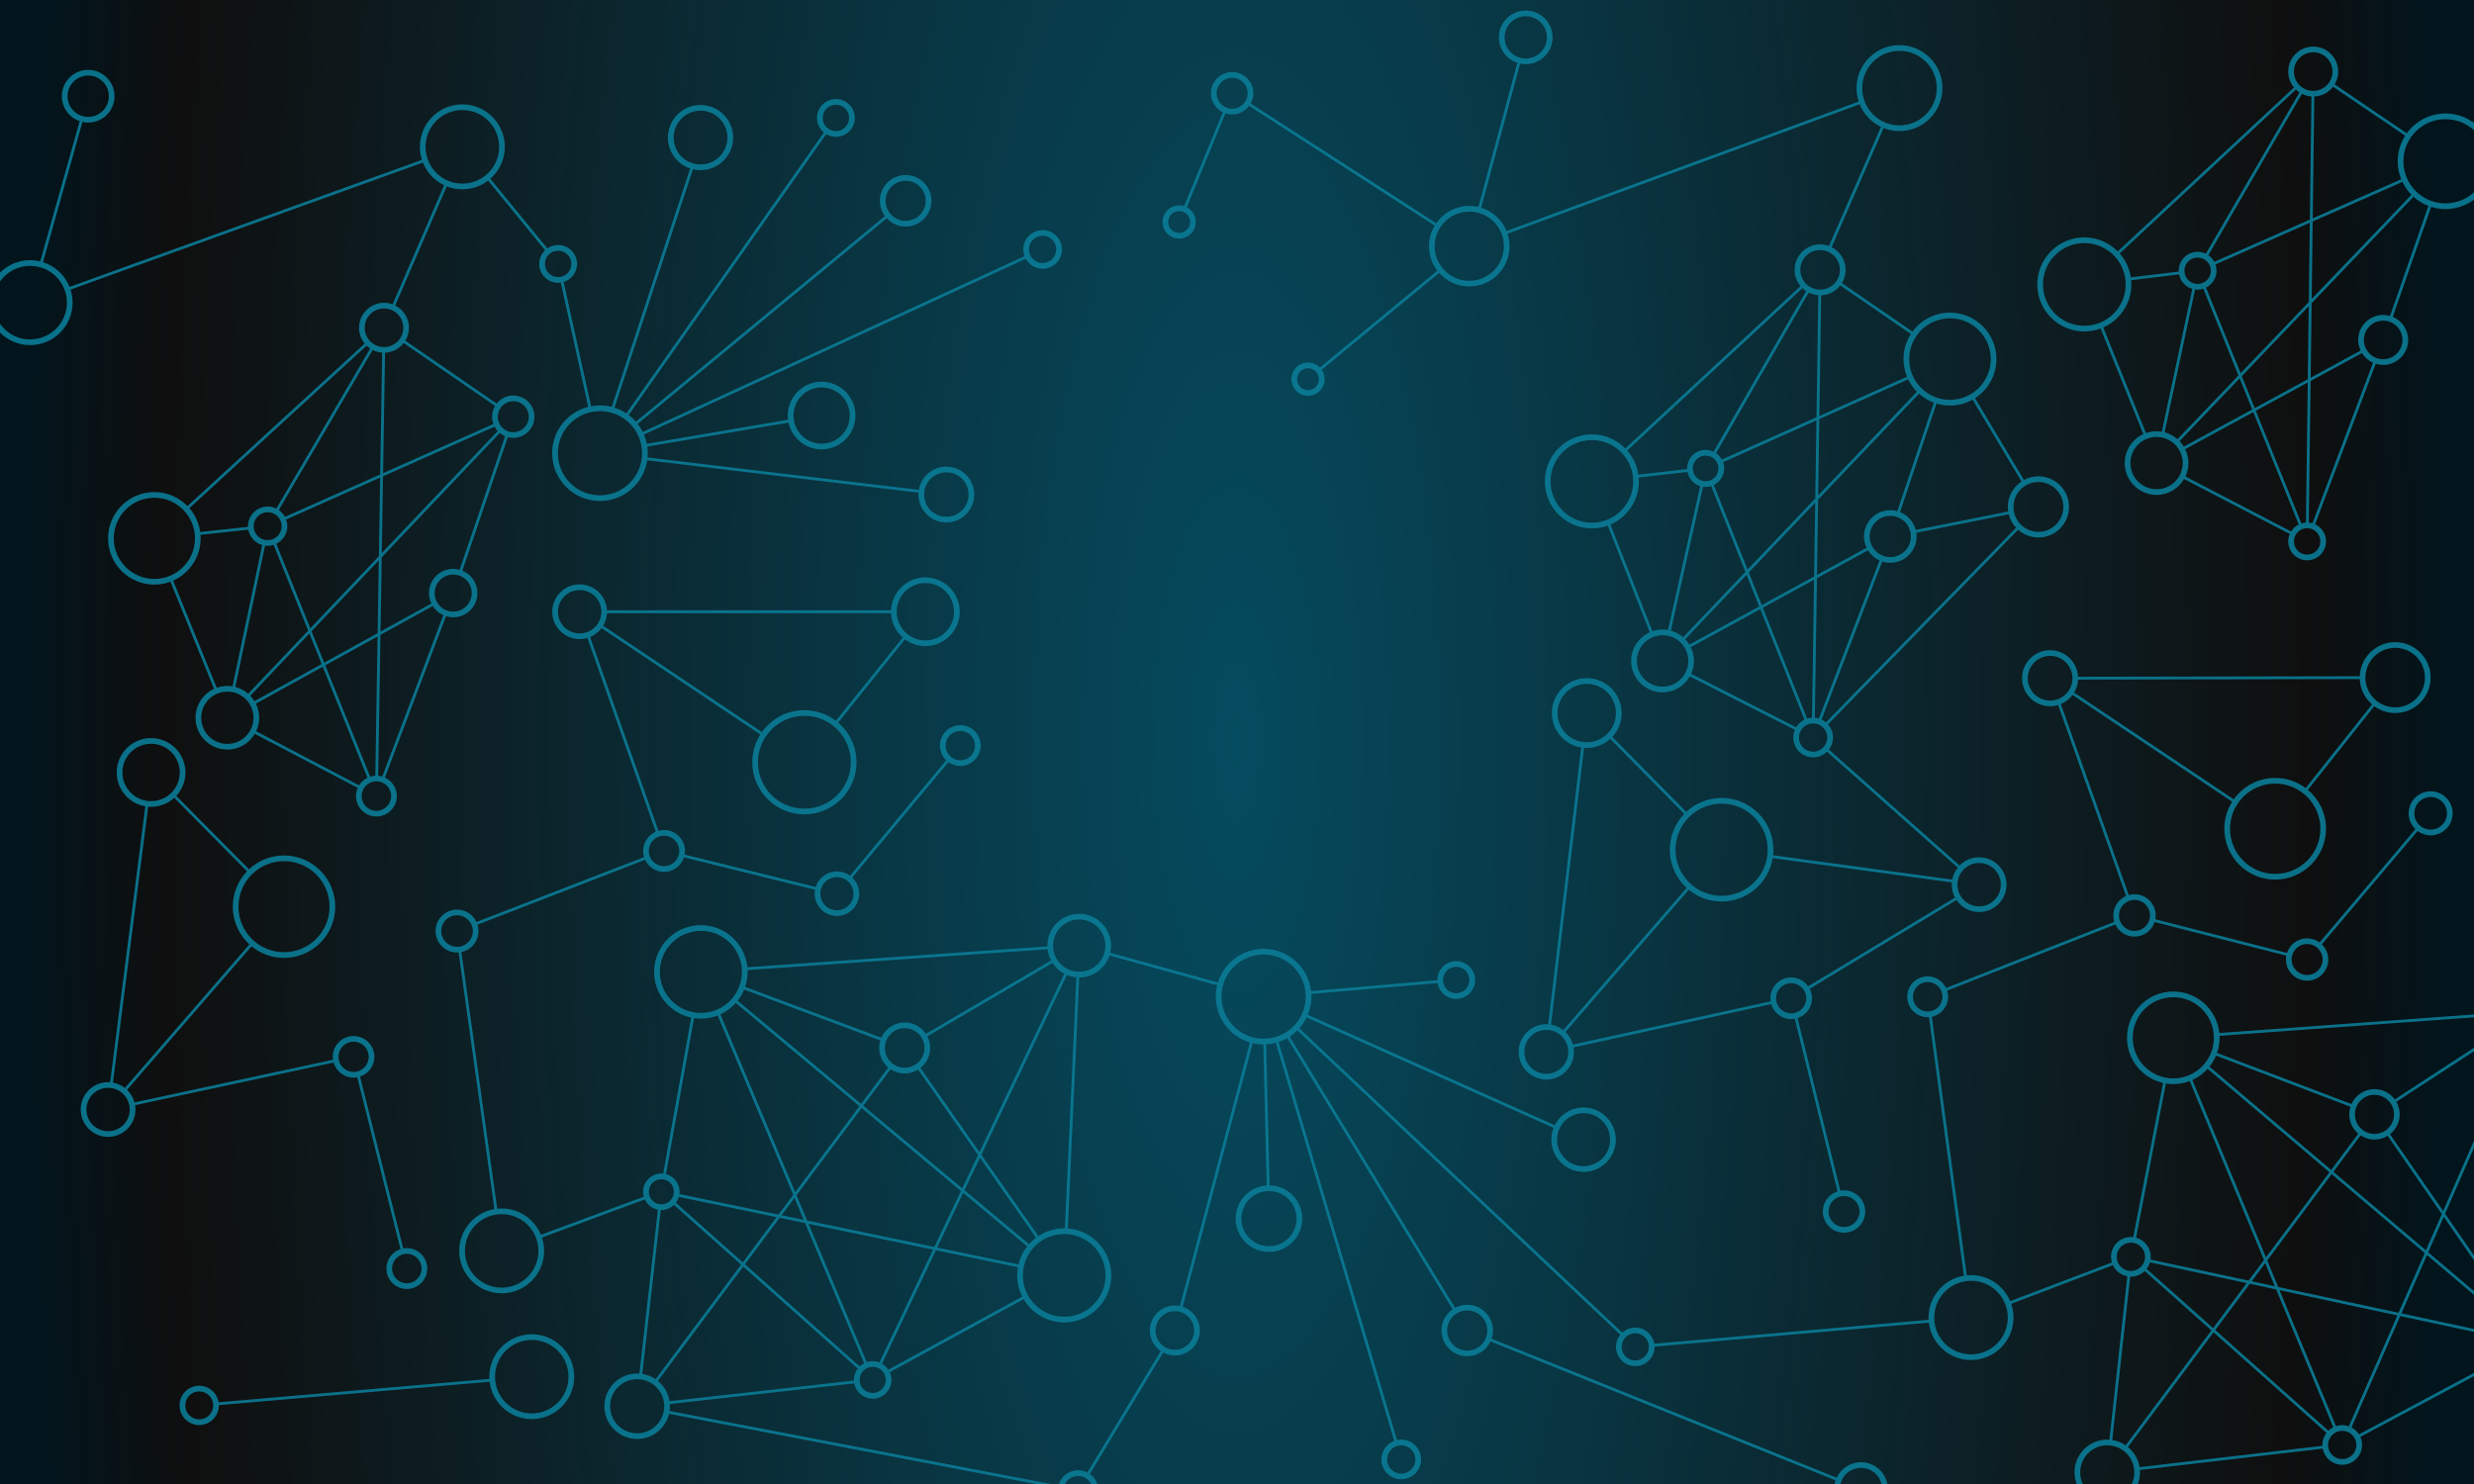 <?xml version="1.0" encoding="UTF-8" standalone="no"?>
<!-- Created with Inkscape (http://www.inkscape.org/) -->

<svg
   xmlns:dc="http://purl.org/dc/elements/1.1/"
   xmlns:cc="http://creativecommons.org/ns#"
   xmlns:rdf="http://www.w3.org/1999/02/22-rdf-syntax-ns#"
   xmlns:svg="http://www.w3.org/2000/svg"
   xmlns="http://www.w3.org/2000/svg"
   xmlns:xlink="http://www.w3.org/1999/xlink"
   xmlns:sodipodi="http://sodipodi.sourceforge.net/DTD/sodipodi-0.dtd"
   xmlns:inkscape="http://www.inkscape.org/namespaces/inkscape"
   width="435.459mm"
   height="261.275mm"
   viewBox="0 0 435.459 261.275"
   version="1.1"
   id="svg8"
   inkscape:version="0.92.4 (5da689c313, 2019-01-14)"
   sodipodi:docname="bg-default.svg"
   inkscape:export-filename="C:\Users\patri\Desktop\background.png"
   inkscape:export-xdpi="111.99223"
   inkscape:export-ydpi="111.99223">
  <defs
     id="defs2">
    <linearGradient
       inkscape:collect="always"
       id="linearGradient2510">
      <stop
         style="stop-color:#054b5f;stop-opacity:1"
         offset="0"
         id="stop2506" />
      <stop
         id="stop2767"
         offset="0.886"
         style="stop-color:#0f0f0f;stop-opacity:1" />
      <stop
         style="stop-color:#02151c;stop-opacity:1"
         offset="1"
         id="stop2508" />
    </linearGradient>
    <radialGradient
       inkscape:collect="always"
       xlink:href="#linearGradient2510"
       id="radialGradient2526"
       cx="104.321"
       cy="149.363"
       fx="104.321"
       fy="149.363"
       r="218.03"
       gradientTransform="matrix(0.977,0,-2.24933e-8,3.022,2.293,-302.048)"
       gradientUnits="userSpaceOnUse" />
  </defs>
  <sodipodi:namedview
     id="base"
     pagecolor="#ffffff"
     bordercolor="#666666"
     borderopacity="1.0"
     inkscape:pageopacity="0.0"
     inkscape:pageshadow="2"
     inkscape:zoom="0.35"
     inkscape:cx="756.34716"
     inkscape:cy="1051.7256"
     inkscape:document-units="mm"
     inkscape:current-layer="layer1"
     showgrid="false"
     fit-margin-top="0"
     fit-margin-left="0"
     fit-margin-right="0"
     fit-margin-bottom="0"
     inkscape:window-width="1680"
     inkscape:window-height="987"
     inkscape:window-x="-8"
     inkscape:window-y="-8"
     inkscape:window-maximized="1"
     inkscape:snap-bbox="false"
     inkscape:snap-bbox-edge-midpoints="false"
     inkscape:snap-bbox-midpoints="false"
     inkscape:bbox-nodes="false"
     inkscape:bbox-paths="false"
     inkscape:snap-object-midpoints="true" />
  <g
     inkscape:label="Ebene 1"
     inkscape:groupmode="layer"
     id="layer1"
     transform="translate(113.408,-18.725)">
    <rect
       style="opacity:1;vector-effect:none;fill:url(#radialGradient2526);fill-opacity:1;stroke:none;stroke-width:0.6;stroke-linecap:round;stroke-linejoin:miter;stroke-miterlimit:4;stroke-dasharray:none;stroke-dashoffset:0;stroke-opacity:1"
       id="rect1055"
       width="435.645"
       height="261.458"
       x="-113.44"
       y="18.702"
       ry="0" />
    <path
       style="color:#000000;font-style:normal;font-variant:normal;font-weight:normal;font-stretch:normal;font-size:medium;line-height:normal;font-family:sans-serif;font-variant-ligatures:normal;font-variant-position:normal;font-variant-caps:normal;font-variant-numeric:normal;font-variant-alternates:normal;font-feature-settings:normal;text-indent:0;text-align:start;text-decoration:none;text-decoration-line:none;text-decoration-style:solid;text-decoration-color:#000000;letter-spacing:normal;word-spacing:normal;text-transform:none;writing-mode:lr-tb;direction:ltr;text-orientation:mixed;dominant-baseline:auto;baseline-shift:baseline;text-anchor:start;white-space:normal;shape-padding:0;clip-rule:nonzero;display:inline;overflow:visible;visibility:visible;opacity:0.9;isolation:auto;mix-blend-mode:normal;color-interpolation:sRGB;color-interpolation-filters:linearRGB;solid-color:#000000;solid-opacity:1;vector-effect:none;fill:#0a7b96;fill-opacity:1;fill-rule:nonzero;stroke:none;stroke-width:1.89;stroke-linecap:round;stroke-linejoin:miter;stroke-miterlimit:4;stroke-dasharray:none;stroke-dashoffset:0;stroke-opacity:1;color-rendering:auto;image-rendering:auto;shape-rendering:auto;text-rendering:auto;enable-background:accumulate"
       d="m 1013.393,6.99 c -9.825,0 -17.828,8.001 -17.828,17.826 0,7.885 5.161,14.591 12.275,16.936 l -25.879,95.758 c -1.951,-0.454 -3.981,-0.703 -6.068,-0.703 -9.078,0 -17.111,4.548 -21.951,11.48 L 830.697,68.777 c 1.125,-2.022 1.771,-4.344 1.771,-6.814 0,-7.754 -6.322,-14.084 -14.076,-14.084 -7.754,0 -14.078,6.33 -14.078,14.084 0,5.525 3.218,10.309 7.869,12.611 l -25.66,62.389 c -1.045,-0.33 -2.155,-0.51 -3.307,-0.51 -6.077,0 -11.051,4.966 -11.051,11.043 0,6.077 4.974,11.043 11.051,11.043 6.077,0 11.045,-4.966 11.045,-11.043 0,-4.258 -2.444,-7.962 -5.994,-9.803 l 25.662,-62.395 c 1.405,0.472 2.902,0.74 4.463,0.74 4.61,0 8.701,-2.245 11.271,-5.688 l 123.25,79.518 c -2.399,4.01 -3.781,8.694 -3.781,13.697 0,6.122 2.071,11.765 5.543,16.279 l -78.004,64.348 c -2.007,-2.047 -4.797,-3.324 -7.875,-3.324 -6.077,0 -11.045,4.968 -11.045,11.045 0,6.077 4.968,11.051 11.045,11.051 6.077,0 11.043,-4.974 11.043,-11.051 0,-2.323 -0.731,-4.48 -1.967,-6.264 l 78.008,-64.344 c 4.906,5.528 12.057,9.02 20.012,9.02 14.756,0 26.76,-12.004 26.76,-26.76 0,-2.91 -0.473,-5.709 -1.336,-8.334 l 233.885,-85.967 c 2.687,6.596 7.768,11.971 14.164,15.031 l -34.547,79.131 c -1.837,-0.685 -3.815,-1.078 -5.887,-1.078 -9.332,0 -16.941,7.602 -16.941,16.934 0,4.098 1.468,7.862 3.904,10.795 l -116.338,107.842 c -5.666,-5.753 -13.538,-9.326 -22.234,-9.326 -17.222,0 -31.227,14.005 -31.227,31.227 0,17.222 14.005,31.225 31.227,31.225 3.704,0 7.258,-0.651 10.557,-1.84 l 27.9,70.869 c -7.274,3.263 -12.363,10.558 -12.363,19.029 0,11.501 9.368,20.869 20.869,20.869 7.761,0 14.537,-4.272 18.133,-10.58 l 69.719,35.477 c -2e-4,5.4e-4 2e-4,10e-4 0,0.002 -0.669,1.576 -1.041,3.308 -1.041,5.123 0,7.261 5.931,13.191 13.191,13.191 3.575,0 6.822,-1.443 9.201,-3.77 l 86.867,77.021 c -1.816,2.272 -3.097,4.985 -3.658,7.951 l -119.008,-16.156 c 0.13,-1.214 0.201,-2.447 0.201,-3.695 0,-18.973 -15.427,-34.393 -34.4,-34.393 -9.063,0 -17.311,3.524 -23.459,9.268 l -49.176,-49.848 c 3.877,-4.147 6.258,-9.709 6.258,-15.818 0,-12.783 -10.404,-23.186 -23.188,-23.186 -12.784,0 -23.186,10.402 -23.186,23.186 0,11.531 8.465,21.123 19.506,22.893 l -21.938,183.9 c -0.411,-0.028 -0.821,-0.062 -1.238,-0.062 -10.122,0 -18.365,8.243 -18.365,18.365 0,10.122 8.243,18.375 18.365,18.375 10.122,0 18.367,-8.253 18.367,-18.375 0,-1.019 -0.105,-2.012 -0.266,-2.986 l 131.273,-28.744 c 1.684,5.736 6.996,9.947 13.264,9.947 0.818,0 1.615,-0.085 2.394,-0.223 l 28.414,114.678 c -5.663,1.824 -9.785,7.144 -9.785,13.398 0,7.751 6.327,14.078 14.078,14.078 7.751,0 14.076,-6.327 14.076,-14.078 0,-7.751 -6.325,-14.076 -14.076,-14.076 -0.84,0 -1.659,0.088 -2.459,0.23 l -28.412,-114.678 c 5.551,-1.794 9.588,-7.012 9.588,-13.148 0,-2.274 -0.565,-4.418 -1.545,-6.314 l 97.527,-58.961 c 3.275,4.813 8.796,7.984 15.041,7.984 10.022,0 18.189,-8.16 18.189,-18.182 0,-10.022 -8.167,-18.189 -18.189,-18.189 -5.063,0 -9.647,2.088 -12.947,5.443 L 1214.736,498 c 1.708,-2.225 2.736,-4.997 2.736,-8.006 0,-3.348 -1.27,-6.401 -3.34,-8.73 l 126.303,-129.316 c 3.594,3.201 8.312,5.166 13.49,5.166 11.206,0 20.33,-9.124 20.33,-20.33 0,-11.206 -9.125,-20.33 -20.33,-20.33 -3.473,0 -6.744,0.88 -9.607,2.424 l -32.5,-54.332 c 8.549,-5.492 14.226,-15.079 14.226,-25.979 0,-17.024 -13.839,-30.863 -30.863,-30.863 -10.202,0 -19.259,4.974 -24.883,12.621 l -46.922,-32.254 c 1.568,-2.566 2.488,-5.568 2.488,-8.787 0,-6.589 -3.799,-12.301 -9.312,-15.098 l 34.547,-79.137 c 3.265,1.303 6.82,2.027 10.545,2.027 15.742,0 28.539,-12.805 28.539,-28.547 0,-15.742 -12.797,-28.537 -28.539,-28.537 -15.742,0 -28.545,12.795 -28.545,28.537 0,3.129 0.513,6.139 1.447,8.959 l -233.883,85.967 c -3.015,-7.359 -9.214,-13.088 -16.877,-15.459 l 25.877,-95.744 c 1.204,0.258 2.449,0.4 3.728,0.4 9.825,0 17.826,-8.011 17.826,-17.836 0,-9.825 -8.001,-17.826 -17.826,-17.826 z M 555.216,65.782 c -6.914,0 -12.564,5.643 -12.564,12.557 0,3.886 1.785,7.373 4.576,9.682 L 416.023,274.633 c -2.415,-1.603 -5.061,-2.884 -7.877,-3.783 l 52.106,-158.397 c 1.62,0.388 3.308,0.602 5.045,0.602 11.935,0 21.65,-9.715 21.65,-21.65 0,-11.935 -9.715,-21.652 -21.65,-21.652 -11.935,0 -21.652,9.717 -21.652,21.652 0,9.537 6.208,17.652 14.791,20.529 l -52.104,158.393 c -2.505,-0.637 -5.127,-0.977 -7.828,-0.977 -2.024,0 -4.002,0.199 -5.922,0.562 l -18.23,-82.562 c 5.157,-1.564 8.938,-6.362 8.938,-12.016 0,-6.914 -5.65,-12.557 -12.564,-12.557 -2.67,0 -5.146,0.848 -7.186,2.279 l -37.877,-46.289 c 5.905,-5.176 9.645,-12.765 9.645,-21.217 0,-15.561 -12.659,-28.213 -28.221,-28.213 -15.561,0 -28.213,12.652 -28.213,28.213 0,3.026 0.484,5.941 1.369,8.676 L 46.201,190.611 c -3.119,-7.786 -9.607,-13.868 -17.656,-16.432 L 54.754,80.994 c 1.231,0.276 2.507,0.434 3.82,0.434 9.644,0 17.502,-7.858 17.502,-17.502 0,-9.644 -7.858,-17.502 -17.502,-17.502 -9.644,4e-6 -17.502,7.858 -17.502,17.502 0,7.669 4.975,14.192 11.859,16.549 L 26.725,173.67 c -2.158,-0.53 -4.41,-0.816 -6.729,-0.816 -15.561,0 -28.213,12.652 -28.213,28.213 0,15.561 12.652,28.221 28.213,28.221 15.561,0 28.221,-12.659 28.221,-28.221 0,-3.025 -0.484,-5.938 -1.369,-8.672 L 280.889,108.004 c 2.648,6.618 7.725,12.007 14.131,15.051 l -34.25,79.141 c -1.782,-0.656 -3.697,-1.033 -5.703,-1.033 -9.146,0 -16.604,7.45 -16.604,16.596 0,3.978 1.412,7.636 3.76,10.5 L 124.523,336.211 c -5.585,-5.723 -13.376,-9.283 -21.99,-9.283 -16.956,0 -30.746,13.782 -30.746,30.738 0,16.956 13.79,30.746 30.746,30.746 3.761,0 7.364,-0.683 10.697,-1.924 l 28.953,71.174 c -7.259,3.352 -12.314,10.695 -12.314,19.199 0,11.656 9.492,21.15 21.148,21.15 7.77,0 14.56,-4.231 18.236,-10.496 l 68.348,35.916 c -0.741,1.672 -1.16,3.516 -1.16,5.457 0,7.472 6.102,13.568 13.574,13.568 7.472,0 13.568,-6.096 13.568,-13.568 0,-5.45 -3.251,-10.155 -7.906,-12.309 l 40.549,-107.186 c 1.517,0.476 3.128,0.734 4.799,0.734 8.867,0 16.092,-7.233 16.092,-16.1 0,-6.72 -4.153,-12.489 -10.021,-14.893 l 30.205,-88.703 c 1.159,0.31 2.369,0.492 3.623,0.492 7.751,0 14.078,-6.317 14.078,-14.068 0,-7.751 -6.327,-14.078 -14.078,-14.078 -4.457,0 -8.433,2.098 -11.014,5.35 l -60.684,-41.766 c 1.533,-2.514 2.434,-5.454 2.434,-8.605 0,-6.47 -3.737,-12.077 -9.156,-14.812 l 34.25,-79.141 c 3.202,1.265 6.685,1.967 10.332,1.967 6.432,0 12.366,-2.168 17.117,-5.805 l 37.875,46.291 c -2.402,2.29 -3.91,5.51 -3.91,9.076 0,6.914 5.643,12.557 12.557,12.557 0.604,0 1.195,-0.057 1.777,-0.141 l 18.234,82.562 c -13.768,3.472 -23.982,15.953 -23.982,30.787 0,17.514 14.236,31.748 31.75,31.748 15.917,0 29.129,-11.758 31.406,-27.049 l 180.178,21.512 c -0.028,0.417 -0.064,0.832 -0.064,1.256 0,10.219 8.331,18.543 18.551,18.543 10.219,0 18.543,-8.324 18.543,-18.543 0,-10.219 -8.324,-18.543 -18.543,-18.543 -9.15,0 -16.766,6.68 -18.264,15.412 L 430.127,303.924 c 0.083,-0.931 0.133,-1.872 0.133,-2.824 0,-1.49 -0.111,-2.954 -0.311,-4.391 l 93.789,-15.947 c 2.165,10.145 11.195,17.783 21.975,17.783 12.389,0 22.479,-10.089 22.479,-22.479 0,-12.389 -10.089,-22.471 -22.479,-22.471 -12.389,0 -22.471,10.082 -22.471,22.471 0,0.96 0.068,1.905 0.186,2.834 l -93.789,15.947 c -0.429,-2.142 -1.072,-4.206 -1.91,-6.17 L 681.287,171.916 c 2.194,3.944 6.401,6.629 11.215,6.629 7.063,0 12.83,-5.774 12.83,-12.838 0,-7.063 -5.767,-12.828 -12.83,-12.828 -7.063,0 -12.83,5.765 -12.83,12.828 0,1.579 0.302,3.088 0.828,4.488 L 426.934,286.969 c -0.946,-1.895 -2.077,-3.681 -3.367,-5.338 l 165.438,-136.633 c 3.13,3.383 7.59,5.518 12.545,5.518 9.425,0 17.104,-7.679 17.104,-17.104 0,-9.425 -7.679,-17.104 -17.104,-17.104 -9.425,0 -17.111,7.679 -17.111,17.104 0,3.791 1.259,7.287 3.359,10.127 L 422.357,280.17 c -1.441,-1.64 -3.044,-3.134 -4.791,-4.449 L 548.777,89.101 c 1.887,1.136 4.086,1.803 6.439,1.803 6.914,0 12.557,-5.65 12.557,-12.564 0,-6.914 -5.643,-12.557 -12.557,-12.557 z M 1013.393,10.77 c 7.782,0 14.047,6.265 14.047,14.047 0,7.782 -6.265,14.057 -14.047,14.057 -7.782,0 -14.049,-6.274 -14.049,-14.057 0,-7.782 6.267,-14.047 14.049,-14.047 z M 555.216,69.562 c 4.871,0 8.777,3.906 8.777,8.777 0,4.871 -3.906,8.785 -8.777,8.785 -4.871,0 -8.785,-3.914 -8.785,-8.785 0,-4.871 3.914,-8.777 8.785,-8.777 z M 1536.443,30.951 c -9.146,0 -16.602,7.456 -16.602,16.602 0,4.019 1.442,7.71 3.832,10.586 L 1406.631,167.018 c -5.668,-5.736 -13.531,-9.297 -22.217,-9.297 -17.235,0 -31.248,14.013 -31.248,31.248 0,17.235 14.013,31.246 31.248,31.246 3.807,0 7.454,-0.687 10.83,-1.938 l 28.361,70.164 c -7.28,3.344 -12.352,10.7 -12.352,19.221 0,11.656 9.486,21.148 21.143,21.148 7.801,0 14.618,-4.263 18.283,-10.57 l 70.182,36.508 c -0.654,1.519 -1.02,3.189 -1.02,4.941 0,6.914 5.643,12.557 12.557,12.557 6.914,0 12.565,-5.643 12.565,-12.557 0,-5.02 -2.985,-9.363 -7.264,-11.371 l 40.246,-106.639 c 1.57,0.494 3.237,0.764 4.967,0.764 9.146,0 16.596,-7.458 16.596,-16.604 0,-6.897 -4.24,-12.828 -10.246,-15.33 l 25.5,-73.08 c 3.019,0.955 6.231,1.475 9.562,1.475 17.514,0 31.75,-14.244 31.75,-31.758 0,-17.514 -14.236,-31.748 -31.75,-31.748 -10.576,0 -19.951,5.195 -25.723,13.164 l -47.932,-32.504 c 1.498,-2.492 2.375,-5.396 2.375,-8.506 0,-9.146 -7.456,-16.602 -16.602,-16.602 z m -274.799,2.82 c 13.7,0 24.76,11.058 24.76,24.758 0,13.7 -11.06,24.768 -24.76,24.768 -13.7,0 -24.766,-11.068 -24.766,-24.768 0,-13.7 11.066,-24.758 24.766,-24.758 z m 274.799,0.959 c 7.103,0 12.822,5.719 12.822,12.822 0,7.103 -5.719,12.814 -12.822,12.814 -7.103,0 -12.822,-5.711 -12.822,-12.814 0,-7.103 5.719,-12.822 12.822,-12.822 z M 58.574,50.203 c 7.601,0 13.723,6.121 13.723,13.723 0,7.601 -6.121,13.723 -13.723,13.723 -7.601,0 -13.723,-6.121 -13.723,-13.723 0,-7.601 6.121,-13.723 13.723,-13.723 z m 759.818,1.455 c 5.711,0 10.297,4.594 10.297,10.305 0,5.711 -4.586,10.297 -10.297,10.297 -5.711,0 -10.299,-4.586 -10.299,-10.297 0,-5.711 4.588,-10.305 10.299,-10.305 z M 465.297,73.53 c 9.892,0 17.871,7.981 17.871,17.873 0,9.892 -7.979,17.871 -17.871,17.871 -9.892,0 -17.873,-7.979 -17.873,-17.871 0,-9.892 7.981,-17.873 17.873,-17.873 z m 1084.308,-15.907 47.934,32.506 c -3.137,4.922 -4.963,10.758 -4.963,17.018 0,4.229 0.836,8.264 2.342,11.957 l -58.793,25.973 1.049,-80.965 c 5.059,-0.222 9.533,-2.713 12.432,-6.488 z m -24.637,1.889 c 0.724,0.695 1.507,1.329 2.348,1.885 l -62.188,107.189 c -1.653,-0.805 -3.501,-1.27 -5.457,-1.27 -6.914,0 -12.565,5.65 -12.565,12.564 0,0.19 0.019,0.375 0.027,0.562 l -31.826,3.844 c -0.909,-6.032 -3.551,-11.498 -7.396,-15.887 z m 3.988,2.83 c 1.926,0.979 4.063,1.59 6.326,1.748 l -1.06,81.826 -63.486,28.043 c -0.953,-1.772 -2.319,-3.289 -3.967,-4.426 z M 307.086,73.117 c 13.519,0 24.441,10.915 24.441,24.434 0,13.519 -10.923,24.441 -24.441,24.441 -13.519,0 -24.434,-10.923 -24.434,-24.441 0,-13.519 10.915,-24.434 24.434,-24.434 z m 1317.238,6.061 c 15.471,0 27.971,12.497 27.971,27.969 0,15.471 -12.499,27.979 -27.971,27.979 -15.471,0 -27.969,-12.507 -27.969,-27.979 0,-15.471 12.497,-27.969 27.969,-27.969 z M 601.549,120.088 c 7.382,0 13.324,5.942 13.324,13.324 0,7.382 -5.942,13.324 -13.324,13.324 -7.382,0 -13.332,-5.942 -13.332,-13.324 0,-7.382 5.95,-13.324 13.332,-13.324 z m 994.131,0.746 c 1.529,3.191 3.576,6.086 6.031,8.58 l -66.281,69.246 0.668,-51.506 z m 7.396,9.889 c 2.874,2.594 6.224,4.666 9.9,6.078 l -25.504,73.092 c -1.452,-0.417 -2.978,-0.654 -4.561,-0.654 -9.146,0 -16.602,7.456 -16.602,16.602 0,2.532 0.589,4.925 1.609,7.076 l -33.166,18.029 0.641,-49.516 z m -819.859,9.51 c 4.035,0 7.264,3.229 7.264,7.264 0,4.035 -3.229,7.264 -7.264,7.264 -4.035,0 -7.27,-3.229 -7.27,-7.264 0,-4.035 3.235,-7.264 7.27,-7.264 z m 192.676,0.355 c 12.713,0 22.98,10.265 22.98,22.979 0,12.713 -10.267,22.98 -22.98,22.98 -12.713,0 -22.98,-10.267 -22.98,-22.98 0,-12.713 10.267,-22.979 22.98,-22.979 z m 558.303,7.406 -0.682,52.67 -45.283,47.309 -23,-56.854 c 4.136,-2.058 6.998,-6.32 6.998,-11.238 0,-1.469 -0.269,-2.875 -0.736,-4.188 z m -841.693,8.664 c 5.021,0 9.051,4.028 9.051,9.049 0,5.021 -4.03,9.059 -9.051,9.059 -5.021,0 -9.051,-4.038 -9.051,-9.059 0,-5.021 4.03,-9.049 9.051,-9.049 z M 1384.414,161.5 c 15.192,0 27.467,12.276 27.467,27.469 0,15.192 -12.274,27.467 -27.467,27.467 -15.193,0 -27.469,-12.274 -27.469,-27.467 0,-15.192 12.276,-27.469 27.469,-27.469 z m -175.482,4.629 c 7.289,0 13.154,5.865 13.154,13.154 0,7.289 -5.865,13.154 -13.154,13.154 -7.289,0 -13.162,-5.865 -13.162,-13.154 0,-7.289 5.873,-13.154 13.162,-13.154 z m -838.207,0.428 c 4.871,0 8.785,3.906 8.785,8.777 0,4.871 -3.914,8.777 -8.785,8.777 -4.871,0 -8.777,-3.906 -8.777,-8.777 0,-4.871 3.906,-8.777 8.777,-8.777 z m 1088.947,4.539 c 4.871,0 8.777,3.914 8.777,8.785 0,4.871 -3.906,8.777 -8.777,8.777 -4.872,0 -8.785,-3.906 -8.785,-8.777 0,-4.871 3.914,-8.785 8.785,-8.785 z M 19.996,176.633 c 13.519,0 24.441,10.915 24.441,24.434 0,13.519 -10.923,24.441 -24.441,24.441 -13.519,0 -24.434,-10.923 -24.434,-24.441 0,-13.519 10.915,-24.434 24.434,-24.434 z m 1427.354,5.688 c 0.912,4.591 4.346,8.29 8.785,9.6 l -20.254,94.893 c -1.135,-0.189 -2.297,-0.293 -3.484,-0.293 -2.466,0 -4.834,0.429 -7.037,1.209 l -28.363,-70.166 c 10.981,-4.849 18.664,-15.835 18.664,-28.594 0,-0.945 -0.051,-1.877 -0.133,-2.801 z m -225.043,7.307 46.924,32.254 c -3.107,4.814 -4.92,10.539 -4.92,16.686 0,4.154 0.83,8.116 2.324,11.736 l -58.213,26.053 1.199,-80.174 c 5.154,-0.209 9.717,-2.726 12.685,-6.555 z m -25.121,1.828 c 0.765,0.737 1.597,1.404 2.488,1.988 l -61.492,106.684 c -1.608,-0.774 -3.402,-1.221 -5.299,-1.221 -6.768,0 -12.291,5.523 -12.291,12.291 0,0.152 0.018,0.3 0.023,0.451 l -32.392,3.697 c -0.877,-6.087 -3.518,-11.608 -7.383,-16.035 z m 266.301,0.385 23.312,57.627 -40.496,42.309 c -2.435,-2.133 -5.35,-3.733 -8.574,-4.574 l 20.256,-94.891 c 0.553,0.075 1.114,0.127 1.688,0.127 1.329,0 2.61,-0.212 3.814,-0.598 z m -262.168,2.545 c 1.954,0.989 4.119,1.609 6.412,1.771 l -1.211,81.051 -62.84,28.123 c -0.935,-1.707 -2.263,-3.168 -3.861,-4.266 z m 332.16,9.047 -0.629,48.549 -35.248,19.16 -8.596,-21.248 z m -1278.412,1.512 c 7.103,0 12.814,5.711 12.814,12.814 0,7.103 -5.711,12.822 -12.814,12.822 -7.103,0 -12.822,-5.719 -12.822,-12.822 0,-7.103 5.719,-12.814 12.822,-12.814 z m 1040.115,6.539 c 14.982,0 27.084,12.102 27.084,27.084 0,14.982 -12.102,27.084 -27.084,27.084 -14.982,0 -27.092,-12.102 -27.092,-27.084 0,-14.982 12.11,-27.084 27.092,-27.084 z m 287.731,1.535 c 7.103,0 12.815,5.719 12.815,12.822 0,7.103 -5.712,12.822 -12.815,12.822 -7.103,0 -12.822,-5.719 -12.822,-12.822 0,-7.103 5.719,-12.822 12.822,-12.822 z m -1314.758,14.904 60.689,41.764 c -1.255,2.105 -1.99,4.553 -1.99,7.172 0,1.703 0.321,3.329 0.879,4.842 l -73.295,32.678 1.303,-80.053 c 5.041,-0.204 9.505,-2.662 12.414,-6.402 z m -24.646,1.723 c 0.729,0.709 1.517,1.355 2.365,1.922 l -62.326,106.32 c -1.742,-0.862 -3.693,-1.361 -5.762,-1.361 -7.193,0 -13.066,5.866 -13.066,13.059 0,0.152 0.018,0.3 0.023,0.451 l -31.768,3.412 c -0.828,-6.005 -3.393,-11.46 -7.174,-15.84 z m 3.998,2.873 c 1.93,0.994 4.076,1.613 6.348,1.779 l -1.316,80.928 -63.244,28.195 c -0.989,-1.835 -2.404,-3.405 -4.111,-4.584 z m 1321.318,2.059 c 1.751,2.811 4.308,5.063 7.356,6.424 l -40.238,106.645 c -0.783,-0.232 -1.596,-0.389 -2.434,-0.463 l 1.217,-94.068 z m -700.027,10.074 c 4.035,0 7.264,3.229 7.264,7.264 0,4.035 -3.229,7.271 -7.264,7.271 -4.035,0 -7.266,-3.237 -7.266,-7.271 0,-4.035 3.231,-7.264 7.266,-7.264 z m 618.779,6.738 8.357,20.66 -45.453,24.709 c -0.805,-1.328 -1.745,-2.561 -2.812,-3.678 z m -220.168,0.643 c 1.487,3.054 3.463,5.828 5.826,8.219 l -65.6,68.914 0.758,-50.723 z m 265.412,2.117 -1.205,93.016 c -1.051,0.066 -2.069,0.25 -3.035,0.561 l -30.264,-74.818 z m -987.107,3.229 c 10.346,0 18.697,8.343 18.697,18.689 0,10.346 -8.351,18.699 -18.697,18.699 -10.346,0 -18.691,-8.353 -18.691,-18.699 0,-10.346 8.345,-18.689 18.691,-18.689 z m 728.889,4.172 c 2.855,2.557 6.186,4.593 9.844,5.953 l -24.248,72.104 c -1.488,-0.414 -3.047,-0.652 -4.664,-0.652 -9.628,0 -17.473,7.845 -17.473,17.473 0,2.699 0.635,5.246 1.734,7.531 l -32.949,18.01 0.748,-50.02 z m 35.596,3.971 32.502,54.334 c -5.48,3.647 -9.104,9.872 -9.104,16.93 0,1.036 0.078,2.054 0.229,3.049 l -61.387,12.254 c -1.395,-5.419 -5.321,-9.828 -10.447,-11.879 l 24.25,-72.102 c 2.832,0.858 5.832,1.324 8.941,1.324 5.45,0 10.568,-1.423 15.016,-3.91 z m -969.273,1.039 c 5.708,0 10.299,4.591 10.299,10.299 0,5.708 -4.591,10.289 -10.299,10.289 -5.708,0 -10.289,-4.581 -10.289,-10.289 0,-5.708 4.581,-10.299 10.289,-10.299 z m 57.58,6.57 c 15.471,0 27.977,12.499 27.977,27.971 0,15.471 -12.505,27.969 -27.977,27.969 -15.471,0 -27.971,-12.497 -27.971,-27.969 0,-15.471 12.499,-27.971 27.971,-27.971 z m 1098.143,0.684 30.189,74.633 c -2.096,1.045 -3.857,2.655 -5.09,4.633 l -70.18,-36.506 c 1.266,-2.71 1.978,-5.728 1.978,-8.91 0,-3.318 -0.771,-6.458 -2.141,-9.256 z m -290.158,5.48 -0.775,51.889 -44.967,47.238 -22.445,-56.205 c 4.064,-2.012 6.881,-6.194 6.881,-11.018 0,-1.452 -0.267,-2.841 -0.734,-4.137 z m -877.992,4.137 c 0.569,1.071 1.279,2.053 2.094,2.938 l -77.016,81.109 0.83,-51.016 z m 3.453,4.248 c 1.065,0.885 2.261,1.615 3.555,2.158 l -30.203,88.697 c -1.364,-0.378 -2.793,-0.596 -4.275,-0.596 -8.867,0 -16.092,7.225 -16.092,16.092 0,2.481 0.582,4.825 1.592,6.928 l -33.797,18.662 0.801,-49.352 z m 1100.447,2.621 c 9.614,0 17.369,7.75 17.369,17.363 0,9.614 -7.756,17.369 -17.369,17.369 -9.614,0 -17.363,-7.756 -17.363,-17.369 0,-9.614 7.75,-17.363 17.363,-17.363 z m -375.074,2.074 c 15.179,0 27.445,12.268 27.445,27.447 0,15.179 -12.266,27.445 -27.445,27.445 -15.179,0 -27.445,-12.266 -27.445,-27.445 0,-15.179 12.266,-27.447 27.445,-27.447 z m 75.561,10.312 c 4.725,0 8.52,3.787 8.52,8.512 0,4.725 -3.795,8.52 -8.52,8.52 -4.725,0 -8.512,-3.795 -8.512,-8.52 0,-4.725 3.787,-8.512 8.512,-8.512 z m -12.062,10.84 c 0.866,4.478 4.172,8.107 8.473,9.43 l -21.383,95.607 c -1.178,-0.207 -2.388,-0.32 -3.625,-0.32 -2.363,0 -4.634,0.401 -6.754,1.129 l -27.898,-70.859 c 11.114,-4.785 18.914,-15.84 18.914,-28.691 0,-0.875 -0.046,-1.74 -0.117,-2.598 z m -492.246,0.277 c 8.177,0 14.764,6.587 14.764,14.764 0,8.177 -6.587,14.764 -14.764,14.764 -8.177,0 -14.771,-6.587 -14.771,-14.764 0,-8.177 6.595,-14.764 14.771,-14.764 z M 252.502,317.309 251.654,369.5 206.137,417.439 183.521,361.299 c 4.329,-2.133 7.328,-6.58 7.328,-11.715 0,-1.558 -0.29,-3.046 -0.795,-4.434 z m 1101.424,2.924 c 9.163,0 16.551,7.388 16.551,16.551 0,9.163 -7.388,16.551 -16.551,16.551 -9.163,0 -16.549,-7.388 -16.549,-16.551 0,-9.163 7.386,-16.551 16.549,-16.551 z m -217.369,2.699 22.758,56.992 -41.363,43.453 c -2.339,-2.034 -5.122,-3.566 -8.195,-4.402 l 21.377,-95.619 c 0.573,0.083 1.155,0.141 1.75,0.141 1.278,0 2.513,-0.199 3.674,-0.564 z m -1034.023,7.775 c 14.913,0 26.959,12.046 26.959,26.959 0,14.913 -12.046,26.967 -26.959,26.967 -14.913,0 -26.965,-12.053 -26.965,-26.967 0,-14.913 12.051,-26.959 26.965,-26.959 z m 1103.139,3.258 -0.732,49.045 -34.77,19.006 -8.652,-21.664 z m -1027.887,6.34 c 5.15,0 9.285,4.129 9.285,9.279 0,5.15 -4.135,9.285 -9.285,9.285 -5.15,0 -9.287,-4.135 -9.287,-9.285 0,-5.15 4.137,-9.279 9.287,-9.279 z m 1156.41,1.377 c 0.846,3.405 2.567,6.461 4.891,8.949 l -126.297,129.309 c -0.88,-0.746 -1.863,-1.37 -2.918,-1.867 l 40.299,-105.025 c 1.692,0.548 3.492,0.852 5.363,0.852 9.628,0 17.473,-7.845 17.473,-17.473 0,-0.847 -0.08,-1.673 -0.197,-2.488 z m -78.662,1.051 c 7.585,0 13.693,6.108 13.693,13.693 0,7.585 -6.108,13.693 -13.693,13.693 -7.585,0 -13.693,-6.108 -13.693,-13.693 0,-7.585 6.108,-13.693 13.693,-13.693 z m 276.865,8.172 c 4.872,0 8.785,3.914 8.785,8.785 0,4.871 -3.914,8.777 -8.785,8.777 -4.871,0 -8.777,-3.906 -8.777,-8.777 0,-4.871 3.906,-8.785 8.777,-8.785 z m -1367.459,1.014 c 0.891,4.896 4.524,8.849 9.242,10.211 l -19.74,93.873 c -1.115,-0.182 -2.258,-0.281 -3.424,-0.281 -2.483,0 -4.866,0.434 -7.082,1.225 l -28.951,-71.176 c 10.764,-4.788 18.287,-15.579 18.287,-28.104 0,-0.788 -0.039,-1.566 -0.098,-2.34 z m 16.832,10.1 22.934,56.93 -39.848,41.967 c -2.437,-2.116 -5.35,-3.7 -8.568,-4.529 l 19.742,-93.869 c 0.575,0.078 1.158,0.133 1.754,0.133 1.39,0 2.728,-0.225 3.986,-0.631 z m 1058.93,3.594 c 1.835,2.95 4.515,5.315 7.709,6.75 l -40.297,105.021 c -0.862,-0.263 -1.76,-0.434 -2.686,-0.514 l 1.387,-92.734 z m -989.09,6.678 -0.785,48.381 -35.494,19.6 -8.418,-20.9 z m 49.414,9.428 c 6.824,0 12.312,5.488 12.312,12.312 0,6.824 -5.488,12.32 -12.312,12.32 -6.824,0 -12.312,-5.496 -12.312,-12.32 0,-6.824 5.488,-12.312 12.312,-12.312 z m 859.061,0.139 8.416,21.072 -46.402,25.367 c -0.796,-1.306 -1.724,-2.52 -2.777,-3.617 z m -545.441,1.744 c -12.269,0 -22.31,9.73 -22.809,21.879 H 403.145 c -0.497,-9.582 -8.44,-17.236 -18.143,-17.236 -10.022,0 -18.189,8.16 -18.189,18.182 0,10.022 8.167,18.189 18.189,18.189 1.788,0 3.513,-0.27 5.146,-0.754 l 45.424,128.74 c -4.934,2.139 -8.406,7.054 -8.406,12.756 0,1.434 0.218,2.818 0.625,4.121 l -111.314,43.084 c -2.275,-4.86 -7.2,-8.25 -12.904,-8.25 -7.852,0 -14.262,6.409 -14.262,14.262 0,7.852 6.409,14.254 14.262,14.254 0.346,0 0.686,-0.028 1.025,-0.053 l 23.791,170.531 c -13.251,2.296 -23.363,13.864 -23.363,27.762 0,15.545 12.646,28.191 28.191,28.191 15.545,0 28.186,-12.646 28.186,-28.191 0,-3.108 -0.513,-6.095 -1.445,-8.893 l 68.344,-25.318 c 1.618,3.478 4.83,6.073 8.691,6.82 l -12.281,108.908 c -0.494,-0.034 -0.991,-0.059 -1.494,-0.059 -11.995,0 -21.762,9.761 -21.762,21.756 0,11.995 9.767,21.762 21.762,21.762 10.267,0 18.891,-7.159 21.164,-16.742 l 258.25,49.445 c -0.063,0.528 -0.105,1.063 -0.105,1.607 0,7.458 6.089,13.545 13.547,13.545 7.458,0 13.545,-6.087 13.545,-13.545 0,-4.562 -2.284,-8.604 -5.76,-11.061 l 48.732,-80.67 c 2.318,1.232 4.956,1.938 7.756,1.938 9.146,0 16.596,-7.456 16.596,-16.602 0,-7.341 -4.805,-13.586 -11.43,-15.768 l 46.537,-175.135 c 2.27,0.531 4.632,0.823 7.059,0.836 l 2.27,93.684 c -11.505,0.764 -20.637,10.366 -20.637,22.061 0,12.192 9.923,22.117 22.115,22.117 12.192,0 22.117,-9.925 22.117,-22.117 0,-12.054 -9.704,-21.885 -21.707,-22.105 l -2.268,-93.682 c 2.212,-0.118 4.362,-0.466 6.432,-1.016 l 78.635,264.486 c -4.977,1.889 -8.541,6.697 -8.541,12.32 0,7.261 5.931,13.184 13.191,13.184 7.261,0 13.184,-5.923 13.184,-13.184 0,-7.261 -5.923,-13.186 -13.184,-13.186 -0.975,0 -1.924,0.116 -2.84,0.318 L 849.234,692.293 c 2.018,-0.667 3.945,-1.532 5.762,-2.57 l 109.859,180.158 c -4.474,3.09 -7.418,8.247 -7.418,14.078 0,9.425 7.679,17.104 17.104,17.104 6.834,0 12.738,-4.047 15.477,-9.859 l 229.201,92.314 c -0.623,1.812 -0.979,3.746 -0.979,5.766 0,9.825 8.009,17.826 17.834,17.826 9.825,0 17.828,-8.001 17.828,-17.826 0,-9.825 -8.003,-17.828 -17.828,-17.828 -7.136,0 -13.297,4.233 -16.145,10.309 L 990.729,889.455 c 0.59,-1.728 0.924,-3.572 0.924,-5.496 0,-9.425 -7.687,-17.105 -17.111,-17.105 -2.918,0 -5.667,0.739 -8.074,2.035 L 856.615,688.734 c 1.846,-1.206 3.564,-2.592 5.117,-4.145 l 214.5,202.158 c -1.795,2.207 -2.877,5.015 -2.877,8.068 0,7.053 5.753,12.809 12.807,12.809 7.053,0 12.816,-5.755 12.816,-12.809 0,-0.058 -0.01,-0.114 -0.01,-0.172 l 182.182,-15.887 c 1.678,13.969 13.587,24.828 28.002,24.828 15.561,0 28.223,-12.652 28.223,-28.213 0,-3.199 -0.542,-6.272 -1.527,-9.141 l 67.564,-25.684 c 1.783,3.807 5.324,6.631 9.572,7.41 l -11.914,108.549 c -0.473,-0.031 -0.949,-0.053 -1.43,-0.053 -11.995,0 -21.754,9.761 -21.754,21.756 0,11.995 9.759,21.762 21.754,21.762 11.995,0 21.762,-9.767 21.762,-21.762 0,-0.532 -0.027,-1.057 -0.064,-1.58 l 121.426,-14.172 c 1.16,6.091 6.532,10.725 12.951,10.725 7.261,0 13.185,-5.923 13.185,-13.184 0,-1.907 -0.418,-3.719 -1.152,-5.359 l 93.297,-49.863 c 4.3,7.329 12.258,12.266 21.352,12.266 13.645,0 24.752,-11.105 24.752,-24.75 0,-13.645 -11.107,-24.744 -24.752,-24.744 -4.89,0 -9.45,1.431 -13.293,3.889 l -45.078,-65.066 48.703,-111.207 c 2.806,1.108 5.859,1.723 9.055,1.723 13.645,0 24.744,-11.099 24.744,-24.744 0,-13.645 -11.099,-24.752 -24.744,-24.752 -13.645,0 -24.744,11.107 -24.744,24.752 0,0.286 0.012,0.568 0.022,0.852 l -182.975,13.332 c -1.595,-15.467 -14.699,-27.566 -30.582,-27.566 -16.956,0 -30.738,13.788 -30.738,30.744 0,14.633 10.267,26.893 23.977,29.98 l -19.818,102.43 c -0.515,-0.062 -1.035,-0.104 -1.566,-0.104 -7.261,0 -13.193,5.923 -13.193,13.184 0,1.318 0.201,2.59 0.565,3.793 l -67.547,25.68 c -4.274,-10.161 -14.332,-17.314 -26.029,-17.314 -0.958,0 -1.904,0.049 -2.838,0.143 L 1283.114,675.514 c 6.163,-1.278 10.826,-6.755 10.826,-13.285 0,-1.419 -0.223,-2.789 -0.631,-4.076 l 111.736,-43.953 c 2.264,4.754 7.105,8.064 12.703,8.064 6.218,0 11.511,-4.075 13.365,-9.688 l 87.457,22.344 c -0.154,0.83 -0.244,1.683 -0.244,2.557 0,7.751 6.319,14.078 14.07,14.078 7.751,0 14.076,-6.327 14.076,-14.078 0,-3.96 -1.657,-7.539 -4.305,-10.1 l 63.619,-75.291 c 2.431,1.803 5.427,2.883 8.674,2.883 8.05,0 14.615,-6.566 14.615,-14.615 0,-8.05 -6.566,-14.617 -14.615,-14.617 -8.05,0 -14.617,6.568 -14.617,14.617 0,4.126 1.732,7.854 4.498,10.516 l -63.621,75.293 c -2.336,-1.723 -5.21,-2.756 -8.324,-2.756 -6.218,0 -11.505,4.071 -13.357,9.682 l -87.459,-22.344 c 0.154,-0.831 0.246,-1.684 0.246,-2.559 0,-7.751 -6.327,-14.078 -14.078,-14.078 -1.323,0 -2.6,0.197 -3.816,0.541 l -45.127,-126.852 c 3.115,-1.296 5.793,-3.42 7.787,-6.088 l 106.025,70.92 c -3.289,5.21 -5.201,11.372 -5.201,17.979 0,18.63 15.142,33.771 33.772,33.771 18.63,0 33.773,-15.142 33.773,-33.771 0,-10.365 -4.692,-19.649 -12.061,-25.848 l 44.113,-55.586 c 3.894,2.852 8.691,4.543 13.877,4.543 12.981,0 23.549,-10.56 23.549,-23.541 0,-12.981 -10.568,-23.547 -23.549,-23.547 -12.679,0 -23.042,10.082 -23.518,22.646 l -187.115,0.35 c -0.514,-9.806 -8.643,-17.645 -18.574,-17.645 -10.261,0 -18.617,8.362 -18.617,18.623 0,10.261 8.356,18.617 18.617,18.617 1.857,0 3.649,-0.282 5.344,-0.791 l 45.123,126.85 c -4.979,2.174 -8.479,7.144 -8.479,12.906 0,1.485 0.236,2.916 0.666,4.262 l -111.738,43.953 c -2.191,-4.565 -6.852,-7.74 -12.236,-7.74 -7.472,0 -13.566,6.096 -13.566,13.568 0,7.472 6.095,13.568 13.566,13.568 0.294,0 0.582,-0.026 0.871,-0.045 l 23.207,171.801 c -13.324,2.25 -23.502,13.865 -23.502,27.82 0,0.505 0.015,1.006 0.041,1.504 l -182.185,15.887 c -0.991,-6.083 -6.281,-10.762 -12.635,-10.762 -3.324,0 -6.35,1.29 -8.631,3.381 L 863.021,683.213 c 1.931,-2.172 3.573,-4.608 4.855,-7.25 l 164.049,73.357 c -0.966,2.436 -1.504,5.087 -1.504,7.861 0,11.796 9.605,21.4 21.4,21.4 11.796,0 21.4,-9.605 21.4,-21.4 0,-11.796 -9.605,-21.4 -21.4,-21.4 -8.351,0 -15.597,4.817 -19.121,11.814 L 868.65,674.232 c 1.541,-3.729 2.396,-7.811 2.396,-12.092 0,-0.599 -0.02,-1.194 -0.053,-1.785 l 83.846,-7.225 c 0.97,5.962 6.151,10.545 12.379,10.545 6.914,0 12.564,-5.643 12.564,-12.557 0,-6.914 -5.65,-12.564 -12.564,-12.564 -6.914,0 -12.557,5.65 -12.557,12.564 0,0.043 0.005,0.086 0.006,0.129 l -83.84,7.223 c -1.825,-15.793 -15.269,-28.088 -31.545,-28.088 -14.255,0 -26.339,9.431 -30.346,22.383 l -71.5,-19.785 c 0.347,-1.518 0.537,-3.095 0.537,-4.717 0,-11.656 -9.486,-21.148 -21.143,-21.148 -11.656,0 -21.148,9.492 -21.148,21.148 0,0.174 0.009,0.346 0.014,0.52 l -199.273,13.838 c -1.553,-15.678 -14.805,-27.955 -30.887,-27.955 -17.123,0 -31.047,13.918 -31.047,31.041 0,14.922 10.576,27.414 24.627,30.379 l -18.627,103.641 c -0.396,-0.04 -0.797,-0.06 -1.203,-0.06 -6.669,0 -12.121,5.446 -12.121,12.115 0,1.146 0.17,2.252 0.471,3.305 l -68.338,25.312 c -4.214,-10.267 -14.312,-17.516 -26.082,-17.516 -1,0 -1.988,0.054 -2.961,0.156 L 306.475,632.525 c 6.468,-1.347 11.352,-7.095 11.352,-13.953 0,-1.481 -0.228,-2.911 -0.65,-4.256 l 111.316,-43.082 c 2.226,4.727 7.029,8.021 12.582,8.021 6.176,0 11.429,-4.068 13.23,-9.658 l 87.041,21.529 c -0.153,0.852 -0.246,1.724 -0.246,2.619 0,8.148 6.645,14.793 14.793,14.793 8.148,0 14.793,-6.645 14.793,-14.793 0,-4.215 -1.788,-8.018 -4.633,-10.717 l 63.898,-76.705 c 2.228,1.612 4.953,2.574 7.902,2.574 7.458,0 13.545,-6.087 13.545,-13.545 0,-7.458 -6.087,-13.547 -13.545,-13.547 -7.458,0 -13.539,6.089 -13.539,13.547 0,3.83 1.611,7.292 4.182,9.76 l -63.896,76.705 c -2.447,-1.793 -5.452,-2.865 -8.707,-2.865 -6.596,0 -12.205,4.356 -14.104,10.338 L 454.75,567.764 c 0.138,-0.784 0.225,-1.586 0.225,-2.408 0,-7.655 -6.245,-13.9 -13.9,-13.9 -1.29,0 -2.535,0.192 -3.723,0.523 l -45.424,-128.746 c 3.044,-1.26 5.661,-3.33 7.613,-5.932 l 105.484,70.66 c -3.385,5.347 -5.354,11.677 -5.354,18.465 0,19.095 15.518,34.613 34.613,34.613 19.095,0 34.613,-15.518 34.613,-34.613 0,-10.555 -4.748,-20.011 -12.215,-26.363 l 44.416,-55.273 c 3.792,2.805 8.478,4.467 13.545,4.467 12.586,0 22.824,-10.246 22.824,-22.832 0,-12.586 -10.238,-22.824 -22.824,-22.824 z m 590.264,1.576 -1.369,91.672 c -1.125,0.064 -2.216,0.257 -3.25,0.588 L 1170.873,403.779 Z m -590.264,2.203 c 10.544,0 19.045,8.501 19.045,19.045 0,10.544 -8.501,19.053 -19.045,19.053 -10.544,0 -19.053,-8.509 -19.053,-19.053 0,-10.544 8.509,-19.045 19.053,-19.045 z m -229.643,4.643 c 7.979,0 14.408,6.423 14.408,14.402 0,7.979 -6.429,14.41 -14.408,14.41 -7.979,0 -14.41,-6.431 -14.41,-14.41 0,-7.979 6.431,-14.402 14.41,-14.402 z m -97.562,10.59 c 1.688,2.663 4.127,4.798 7.025,6.102 l -40.545,107.189 c -0.881,-0.266 -1.801,-0.441 -2.746,-0.521 l 1.52,-93.584 z m 881.766,2.08 29.334,73.459 c -2.292,1.118 -4.209,2.876 -5.525,5.045 l -69.738,-35.488 c 1.196,-2.627 1.879,-5.535 1.879,-8.604 0,-3.289 -0.786,-6.39 -2.148,-9.16 z m -766.061,2.678 h 188.691 c 0.265,6.462 3.23,12.238 7.795,16.232 L 555.213,478.875 c -5.816,-4.427 -13.066,-7.062 -20.928,-7.062 -11.633,0 -21.931,5.765 -28.209,14.584 L 400.594,415.736 c 1.484,-2.473 2.393,-5.32 2.551,-8.367 z m -197.662,13.508 8.182,20.312 -44.637,24.646 c -0.803,-1.306 -1.737,-2.521 -2.795,-3.619 z m 898.803,1.145 c 9.459,0 17.09,7.623 17.09,17.082 0,9.459 -7.631,17.09 -17.09,17.09 -9.459,0 -17.088,-7.631 -17.088,-17.09 0,-9.459 7.629,-17.082 17.088,-17.082 z m -853.494,0.826 -1.498,92.512 c -1.199,0.064 -2.361,0.273 -3.459,0.631 l -29.789,-73.955 z m 1340.102,7.561 c 10.938,0 19.768,8.829 19.768,19.768 0,10.938 -8.829,19.762 -19.768,19.762 -10.938,0 -19.762,-8.824 -19.762,-19.762 0,-10.938 8.823,-19.768 19.762,-19.768 z m -229.207,5.352 c 8.219,0 14.844,6.625 14.844,14.844 0,8.219 -6.625,14.838 -14.844,14.838 -8.219,0 -14.838,-6.619 -14.838,-14.838 0,-8.219 6.619,-14.844 14.838,-14.844 z m -1147.309,7.195 29.707,73.754 c -2.305,1.128 -4.243,2.886 -5.592,5.053 l -68.34,-35.91 c 1.289,-2.731 2.014,-5.777 2.014,-8.99 0,-3.368 -0.797,-6.552 -2.205,-9.381 z m 1353,8.211 c 0.28,6.719 3.389,12.715 8.164,16.834 l -44.115,55.582 c -5.643,-4.235 -12.65,-6.748 -20.236,-6.748 -11.348,0 -21.396,5.625 -27.521,14.229 l -106.022,-70.92 c 1.531,-2.548 2.464,-5.485 2.617,-8.629 z m -513.451,3.174 c 10.741,0 19.408,8.665 19.408,19.406 0,10.741 -8.667,19.408 -19.408,19.408 -10.741,0 -19.406,-8.667 -19.406,-19.408 0,-10.741 8.665,-19.406 19.406,-19.406 z M 151.018,459.5 c 9.614,0 17.369,7.748 17.369,17.361 0,9.614 -7.756,17.369 -17.369,17.369 -9.614,0 -17.369,-7.756 -17.369,-17.369 0,-9.613 7.756,-17.361 17.369,-17.361 z m 383.268,16.092 c 17.053,0 30.834,13.781 30.834,30.834 0,17.053 -13.781,30.834 -30.834,30.834 -17.053,0 -30.834,-13.781 -30.834,-30.834 0,-17.053 13.781,-30.834 30.834,-30.834 z m 670.002,4.998 c 5.218,0 9.406,4.186 9.406,9.404 0,5.218 -4.188,9.412 -9.406,9.412 -5.218,0 -9.41,-4.194 -9.41,-9.412 0,-5.218 4.192,-9.404 9.41,-9.404 z m -566.434,4.998 c 5.415,0 9.766,4.35 9.766,9.766 0,5.415 -4.35,9.766 -9.766,9.766 -5.415,0 -9.76,-4.35 -9.76,-9.766 0,-5.415 4.344,-9.766 9.76,-9.766 z m -537.498,4.791 c -12.586,0 -22.832,10.246 -22.832,22.832 0,11.283 8.236,20.679 19.008,22.506 L 73.146,719.02 c -0.45,-0.034 -0.9,-0.068 -1.359,-0.068 -10.022,0 -18.188,8.167 -18.188,18.189 0,10.022 8.165,18.188 18.188,18.188 10.022,0 18.182,-8.165 18.182,-18.188 0,-0.984 -0.101,-1.942 -0.252,-2.885 L 221.584,705.945 c 1.667,5.764 6.991,10.008 13.277,10.008 0.835,0 1.649,-0.087 2.443,-0.23 L 266,829.9 c -5.419,1.781 -9.355,6.887 -9.355,12.889 0,7.472 6.096,13.576 13.568,13.576 7.472,0 13.576,-6.104 13.576,-13.576 0,-7.472 -6.104,-13.568 -13.576,-13.568 -0.813,0 -1.606,0.086 -2.381,0.225 L 239.139,715.266 c 5.527,-1.811 9.541,-7.02 9.541,-13.139 0,-7.611 -6.207,-13.818 -13.818,-13.818 -7.611,0 -13.826,6.207 -13.826,13.818 0,0.67 0.065,1.325 0.158,1.971 l -131.871,28.312 c -0.872,-3.226 -2.601,-6.1 -4.941,-8.355 l 82.703,-95.373 c 5.872,4.82 13.381,7.717 21.559,7.717 18.769,0 34.031,-15.252 34.031,-34.021 0,-18.769 -15.262,-34.023 -34.031,-34.023 -8.985,0 -17.158,3.501 -23.244,9.205 l -48.334,-48.812 c 3.795,-4.079 6.123,-9.54 6.123,-15.535 0,-12.586 -10.246,-22.832 -22.832,-22.832 z m 969.16,0.516 49.172,49.848 c -5.933,6.182 -9.59,14.564 -9.59,23.795 0,10.029 4.309,19.063 11.172,25.355 l -81.914,94.494 c -2.341,-1.832 -5.13,-3.104 -8.178,-3.627 l 21.941,-183.902 c 0.597,0.046 1.198,0.076 1.807,0.076 5.996,0 11.469,-2.289 15.59,-6.039 z m -969.16,3.264 c 10.544,0 19.053,8.509 19.053,19.053 0,10.544 -8.509,19.053 -19.053,19.053 -10.544,0 -19.053,-8.509 -19.053,-19.053 0,-10.544 8.509,-19.053 19.053,-19.053 z m 149.66,24.943 c 5.429,0 9.789,4.358 9.789,9.787 0,5.429 -4.36,9.789 -9.789,9.789 -5.429,0 -9.795,-4.36 -9.795,-9.789 0,-5.429 4.366,-9.787 9.795,-9.787 z m 1261.174,1.512 c 16.587,0 29.994,13.407 29.994,29.994 0,16.587 -13.407,29.992 -29.994,29.992 -16.587,0 -29.992,-13.405 -29.992,-29.992 0,-16.587 13.405,-29.994 29.992,-29.994 z m 103.273,8.904 c 6.007,0 10.836,4.829 10.836,10.836 0,6.007 -4.829,10.836 -10.836,10.836 -6.007,0 -10.836,-4.829 -10.836,-10.836 0,-6.007 4.829,-10.836 10.836,-10.836 z m -1498.738,0.559 48.332,48.812 c -5.839,6.111 -9.436,14.383 -9.436,23.488 0,9.914 4.258,18.844 11.039,25.066 l -82.709,95.377 c -2.275,-1.78 -4.977,-3.028 -7.93,-3.562 L 98.41,535.955 c 0.642,0.054 1.29,0.088 1.945,0.088 5.914,0 11.309,-2.263 15.369,-5.967 z m 1027.766,3.848 c 16.931,0 30.621,13.682 30.621,30.613 0,16.931 -13.69,30.619 -30.621,30.619 -16.931,0 -30.611,-13.688 -30.611,-30.619 0,-16.931 13.681,-30.613 30.611,-30.613 z m -702.416,21.311 c 5.613,0 10.121,4.509 10.121,10.121 0,5.613 -4.509,10.121 -10.121,10.121 -5.613,0 -10.127,-4.509 -10.127,-10.121 0,-5.613 4.514,-10.121 10.127,-10.121 z m 736.361,14.867 119.01,16.162 c -0.041,0.497 -0.076,0.996 -0.076,1.504 0,3.101 0.784,6.022 2.16,8.58 l -97.527,58.959 c -2.505,-3.555 -6.632,-5.893 -11.293,-5.893 -7.611,0 -13.826,6.215 -13.826,13.826 0,0.689 0.068,1.363 0.166,2.025 l -131.281,28.736 c -0.887,-3.234 -2.629,-6.114 -4.981,-8.377 l 81.906,-94.496 c 5.936,4.876 13.528,7.807 21.797,7.807 17.079,0 31.278,-12.5 33.945,-28.834 z m -988.793,2.031 c 16.727,0 30.252,13.518 30.252,30.244 0,16.727 -13.525,30.242 -30.252,30.242 -16.727,0 -30.242,-13.516 -30.242,-30.242 0,-16.727 13.516,-30.244 30.242,-30.244 z m 1125.908,1.225 c 7.979,0 14.41,6.431 14.41,14.41 0,7.979 -6.431,14.402 -14.41,14.402 -7.979,0 -14.402,-6.423 -14.402,-14.402 0,-0.499 0.025,-0.991 0.074,-1.477 0.735,-7.281 6.847,-12.934 14.328,-12.934 z m -758.658,9.375 c 6.106,0 11.014,4.908 11.014,11.014 0,6.106 -4.908,11.014 -11.014,11.014 -6.106,0 -11.014,-4.908 -11.014,-11.014 0,-6.106 4.908,-11.014 11.014,-11.014 z M 1417.75,597.889 c 5.708,0 10.299,4.589 10.299,10.297 0,5.708 -4.59,10.297 -10.299,10.297 -5.708,0 -10.297,-4.589 -10.297,-10.297 0,-5.708 4.589,-10.297 10.297,-10.297 z M 303.572,608.09 c 5.81,0 10.475,4.673 10.475,10.482 0,5.81 -4.665,10.475 -10.475,10.475 -5.81,0 -10.482,-4.665 -10.482,-10.475 0,-5.81 4.673,-10.482 10.482,-10.482 z m 413.26,2.805 c 9.614,0 17.363,7.756 17.363,17.369 0,9.614 -7.75,17.363 -17.363,17.363 -9.614,0 -17.369,-7.75 -17.369,-17.363 0,-9.613 7.756,-17.369 17.369,-17.369 z m -251.295,7.553 c 15.08,0 27.262,12.179 27.262,27.26 0,15.08 -12.181,27.27 -27.262,27.27 -15.08,0 -27.268,-12.189 -27.268,-27.27 0,-15.08 12.187,-27.26 27.268,-27.26 z m 1066.861,8.74 c 5.708,0 10.297,4.581 10.297,10.289 0,5.708 -4.589,10.299 -10.297,10.299 -5.708,0 -10.291,-4.591 -10.291,-10.299 0,-5.708 4.583,-10.289 10.291,-10.289 z m -836.574,3.479 c 0.304,2.668 1.105,5.186 2.311,7.461 l -83.146,48.756 c -3.039,-4.558 -8.223,-7.572 -14.096,-7.572 -6.914,0 -12.87,4.179 -15.496,10.137 l -90.467,-33.773 c 1.063,-3.13 1.648,-6.481 1.648,-9.967 0,-0.403 -0.016,-0.803 -0.031,-1.203 z m 143.459,3.496 c 15.475,0 27.984,12.504 27.984,27.979 0,15.475 -12.51,27.977 -27.984,27.977 -15.475,0 -27.977,-12.502 -27.977,-27.977 0,-15.475 12.502,-27.979 27.977,-27.979 z m -102.35,0.643 71.508,19.779 c -0.593,2.423 -0.916,4.953 -0.916,7.557 0,14.369 9.585,26.526 22.697,30.434 l -46.533,175.119 c -1.08,-0.222 -2.199,-0.338 -3.344,-0.338 -9.146,0 -16.602,7.458 -16.602,16.604 0,5.671 2.87,10.687 7.229,13.684 l -48.734,80.67 c -1.853,-0.955 -3.945,-1.504 -6.166,-1.504 -6.26,0 -11.54,4.294 -13.08,10.082 L 444.74,937.441 c 0.151,-1.032 0.232,-2.087 0.232,-3.16 0,-0.496 -0.024,-0.987 -0.057,-1.475 l 122.48,-13.703 c 1.093,5.764 6.17,10.15 12.244,10.15 6.866,0 12.475,-5.603 12.475,-12.469 0,-1.826 -0.408,-3.557 -1.119,-5.123 l 88.906,-48.531 c 5.434,9.238 15.475,15.453 26.949,15.453 17.235,0 31.248,-14.013 31.248,-31.248 0,-16.438 -12.75,-29.933 -28.883,-31.146 l 7.592,-166.783 c 0.008,10e-6 0.016,0 0.023,0 9.374,0 17.339,-6.137 20.102,-14.602 z M 699.104,639.75 c 1.953,3.001 4.635,5.483 7.807,7.176 l -56.346,118.502 -39.201,-55.9 c 3.928,-3.107 6.463,-7.903 6.463,-13.283 0,-2.784 -0.69,-5.407 -1.887,-7.727 z m 268.115,2.584 c 4.871,0 8.785,3.914 8.785,8.785 0,4.871 -3.914,8.777 -8.785,8.777 -4.871,0 -8.777,-3.906 -8.777,-8.777 0,-4.871 3.906,-8.785 8.777,-8.785 z m -258.605,5.41 c 1.97,0.834 4.094,1.373 6.312,1.572 l -7.598,166.785 c -0.159,-0.002 -0.317,-0.012 -0.477,-0.012 -6.331,0 -12.224,1.896 -17.15,5.143 L 651.811,767.205 Z m 973.172,3.426 c 11.602,0 20.965,9.37 20.965,20.973 0,11.602 -9.363,20.965 -20.965,20.965 -11.602,0 -20.965,-9.362 -20.965,-20.965 0,-11.602 9.363,-20.973 20.965,-20.973 z m -401.42,1.27 c 5.429,0 9.797,4.36 9.797,9.789 0,5.429 -4.367,9.789 -9.797,9.789 -5.429,0 -9.787,-4.36 -9.787,-9.789 0,-5.429 4.358,-9.789 9.787,-9.789 z m -90.656,0.754 c 5.569,0 10.039,4.478 10.039,10.047 0,5.569 -4.47,10.039 -10.039,10.039 -5.569,0 -10.047,-4.47 -10.047,-10.039 0,-5.569 4.478,-10.047 10.047,-10.047 z m -695.439,4.254 90.453,33.77 c -0.496,1.589 -0.764,3.278 -0.764,5.027 0,5.202 2.365,9.863 6.072,12.975 l -18.057,24.191 -82.035,-68.543 c 1.766,-2.246 3.231,-4.739 4.33,-7.42 z m 949.236,5.092 c 14.913,0 26.965,12.051 26.965,26.965 0,14.913 -12.051,26.959 -26.965,26.959 -14.914,0 -26.959,-12.046 -26.959,-26.959 0,-14.913 12.046,-26.965 26.959,-26.965 z m -954.779,3.781 82.113,68.607 -42.662,57.156 -49.734,-118.148 c 3.939,-1.808 7.436,-4.414 10.283,-7.615 z m -12.023,8.352 50.162,119.17 -9.797,13.125 -65.773,-13.656 c 0.064,-0.502 0.107,-1.01 0.107,-1.529 0,-5.611 -3.861,-10.343 -9.057,-11.707 l 18.635,-103.654 c 1.488,0.22 3.009,0.336 4.557,0.336 3.936,0 7.699,-0.743 11.166,-2.084 z M 1657.195,674.875 c 0.399,3.613 1.577,6.994 3.365,9.971 l -69.938,45.596 c -3.057,-4.142 -7.958,-6.848 -13.482,-6.848 -6.802,0 -12.665,4.09 -15.287,9.932 l -89.295,-33.979 c 1.092,-3.149 1.693,-6.526 1.693,-10.043 0,-0.434 -0.015,-0.865 -0.033,-1.295 z m -1056.303,8.215 c 7.289,0 13.154,5.865 13.154,13.154 0,7.289 -5.865,13.162 -13.154,13.162 -7.289,0 -13.154,-5.873 -13.154,-13.162 0,-7.289 5.865,-13.154 13.154,-13.154 z m 426.178,1.166 c 8.079,0 14.588,6.507 14.588,14.586 0,8.079 -6.509,14.596 -14.588,14.596 -8.079,0 -14.586,-6.516 -14.586,-14.596 0,-8.079 6.507,-14.586 14.586,-14.586 z m 634.529,2.174 c 2.405,3.387 5.635,6.149 9.4,7.98 l -48.236,110.135 -35.33,-50.996 c 3.928,-3.073 6.471,-7.843 6.471,-13.197 0,-3.033 -0.826,-5.874 -2.244,-8.332 z m -1426.738,5.658 c 5.569,0 10.039,4.47 10.039,10.039 0,5.569 -4.47,10.047 -10.039,10.047 -5.569,0 -10.047,-4.478 -10.047,-10.047 0,-5.569 4.478,-10.039 10.047,-10.039 z m 1237.029,9.223 89.281,33.977 c -0.509,1.599 -0.789,3.3 -0.789,5.064 0,5.145 2.341,9.757 6.008,12.836 l -17.996,24.113 -80.863,-68.645 c 1.774,-2.22 3.249,-4.687 4.359,-7.346 z m -5.58,8.789 80.953,68.719 -42.215,56.568 -48.897,-117.875 c 3.881,-1.758 7.336,-4.291 10.158,-7.412 z m -874.768,0.252 c 2.682,1.786 5.896,2.834 9.35,2.834 3.275,0 6.327,-0.952 8.922,-2.572 l 39.818,56.775 -10.518,22.119 -65.688,-54.885 z m 862.861,7.891 49.326,118.91 -10.188,13.652 -65.145,-13.977 c 0.085,-0.601 0.145,-1.21 0.145,-1.834 0,-6.076 -4.155,-11.202 -9.764,-12.717 l 19.818,-102.432 c 1.599,0.258 3.237,0.396 4.908,0.396 3.837,0 7.509,-0.712 10.898,-2 z M 71.787,722.73 c 7.979,0 14.402,6.431 14.402,14.41 0,7.979 -6.423,14.408 -14.402,14.408 -7.979,0 -14.408,-6.429 -14.408,-14.408 0,-7.979 6.429,-14.41 14.408,-14.41 z m 1505.353,4.643 c 7.191,0 12.984,5.788 12.984,12.979 0,7.19 -5.794,12.984 -12.984,12.984 -7.191,0 -12.979,-5.794 -12.979,-12.984 0,-7.191 5.788,-12.979 12.979,-12.979 z m -1004.848,8.768 65.984,55.131 -17.684,37.191 -84.488,-17.543 -7.078,-16.814 z m 479.529,3.42 c 9.753,0 17.621,7.868 17.621,17.621 0,9.753 -7.868,17.621 -17.621,17.621 -9.753,0 -17.621,-7.868 -17.621,-17.621 0,-9.753 7.868,-17.621 17.621,-17.621 z m 516.078,14.758 c 2.652,1.763 5.828,2.797 9.24,2.797 3.202,0 6.189,-0.922 8.738,-2.49 l 35.992,51.955 -10.566,24.125 -61.469,-52.18 z m -917.021,14.848 37.275,53.146 c -1.692,1.267 -3.248,2.706 -4.65,4.283 l -42.893,-35.836 z m 897.826,10.875 61.81,52.469 -17.373,39.666 -79.949,-17.154 -7.303,-17.605 z m -1109.418,3.406 c 4.626,0 8.336,3.708 8.336,8.334 0,4.626 -3.71,8.342 -8.336,8.342 -4.626,0 -8.34,-3.715 -8.34,-8.342 0,-4.626 3.714,-8.334 8.34,-8.334 z m 403.568,7.854 c 10.149,0 18.338,8.187 18.338,18.336 0,10.149 -8.189,18.338 -18.338,18.338 -10.149,0 -18.336,-8.189 -18.336,-18.338 0,-10.149 8.187,-18.336 18.336,-18.336 z m -203.082,1.221 42.52,35.525 c -2.744,3.486 -4.762,7.567 -5.826,12.018 l -53.971,-11.205 z m 585.037,2.094 c 5.708,0 10.297,4.589 10.297,10.297 0,5.708 -4.589,10.299 -10.297,10.299 -5.708,0 -10.299,-4.591 -10.299,-10.299 0,-5.708 4.591,-10.297 10.299,-10.297 z m -773.9,0.551 64.908,13.475 -22.434,30.055 -44.469,-39.6 c 0.888,-1.166 1.573,-2.49 1.994,-3.93 z m 76.805,0.697 6.143,14.59 -14.746,-3.062 z m -80.051,4.645 44.586,39.709 -56.795,76.09 c -2.607,-1.781 -5.617,-3.01 -8.865,-3.518 l 12.279,-108.908 c 0.14,0.005 0.277,0.021 0.418,0.021 3.246,0 6.197,-1.299 8.377,-3.395 z m -114.447,6.154 c 13.502,0 24.406,10.902 24.406,24.404 0,13.502 -10.904,24.412 -24.406,24.412 -13.502,0 -24.41,-10.91 -24.41,-24.412 0,-13.502 10.908,-24.404 24.41,-24.404 z m 1289.92,1.744 44.41,64.107 c -1.218,0.917 -2.348,1.945 -3.377,3.066 l -51.359,-43.596 z m -1105.275,0.66 16.889,3.506 39.201,93.131 c -1.085,0.561 -2.078,1.273 -2.949,2.113 l -76.201,-67.859 z m 19.135,3.973 82.76,17.184 -35.631,74.939 c -1.395,-0.542 -2.903,-0.852 -4.484,-0.852 -1.38,0 -2.706,0.236 -3.949,0.654 z m 169.855,6.83 c 15.192,0 27.469,12.274 27.469,27.467 0,15.192 -12.276,27.469 -27.469,27.469 -15.192,0 -27.467,-12.276 -27.467,-27.469 0,-15.192 12.274,-27.467 27.467,-27.467 z m 708.508,5.721 c 5.218,0 9.404,4.186 9.404,9.404 0,5.218 -4.186,9.412 -9.404,9.412 -5.218,0 -9.412,-4.194 -9.412,-9.412 0,-5.218 4.194,-9.404 9.412,-9.404 z m -793.699,5.027 54.424,11.301 c -0.309,1.761 -0.48,3.569 -0.48,5.418 0,5.085 1.228,9.886 3.391,14.133 L 590.088,910 c -1.081,-1.656 -2.542,-3.037 -4.26,-4.025 z m -351.447,2.385 c 5.429,0 9.797,4.358 9.797,9.787 0,5.429 -4.368,9.797 -9.797,9.797 -5.429,0 -9.787,-4.368 -9.787,-9.797 0,-5.429 4.358,-9.787 9.787,-9.787 z m 1341.809,0.785 50.93,43.234 c -2.1,2.669 -3.668,5.773 -4.531,9.16 l -63.389,-13.602 z m -184.014,4.895 64.289,13.793 -22.316,29.902 -44.19,-39.357 c 0.989,-1.283 1.751,-2.746 2.217,-4.338 z m 76.564,0.5 6.369,15.357 -15.367,-3.299 z m -1010.906,2.297 76.08,67.756 c -1.607,2.101 -2.574,4.714 -2.574,7.551 0,0.148 0.016,0.291 0.021,0.438 l -122.48,13.703 c -0.841,-5.411 -3.685,-10.167 -7.746,-13.488 z m 930.871,2.959 44.309,39.461 -56.965,76.336 c -2.624,-1.791 -5.655,-3.026 -8.926,-3.527 l 11.906,-108.547 c 0.167,0.006 0.33,0.025 0.498,0.025 3.564,0 6.801,-1.434 9.178,-3.748 z m -115.383,6.494 c 13.519,0 24.441,10.923 24.441,24.441 0,13.519 -10.923,24.434 -24.441,24.434 -13.519,0 -24.434,-10.915 -24.434,-24.434 0,-13.519 10.915,-24.441 24.434,-24.441 z m 185.174,1.979 17.496,3.754 37.98,91.566 c -1.206,0.61 -2.307,1.393 -3.268,2.326 l -75.139,-66.918 z m 19.748,4.238 78.291,16.797 -32.25,73.639 c -1.379,-0.492 -2.856,-0.775 -4.4,-0.775 -1.454,0 -2.85,0.247 -4.16,0.686 z m -539.535,13.486 c 7.382,0 13.332,5.942 13.332,13.324 0,7.382 -5.95,13.324 -13.332,13.324 -7.382,0 -13.324,-5.942 -13.324,-13.324 0,-7.382 5.942,-13.324 13.324,-13.324 z m -194.195,0.502 c 7.103,0 12.814,5.719 12.814,12.822 0,7.103 -5.711,12.822 -12.814,12.822 -7.103,0 -12.822,-5.719 -12.822,-12.822 0,-7.103 5.719,-12.822 12.822,-12.822 z m 902.053,0.191 c 11.602,0 20.973,9.362 20.973,20.965 0,11.602 -9.37,20.971 -20.973,20.971 -11.602,0 -20.965,-9.368 -20.965,-20.971 0,-11.602 9.363,-20.965 20.965,-20.965 z m -88.142,3.023 63.773,13.684 c -0.241,1.384 -0.375,2.805 -0.375,4.258 0,3.878 0.899,7.549 2.496,10.82 l -93.301,49.859 c -1.233,-1.946 -2.953,-3.55 -4.996,-4.633 z m -123.992,10.809 75.017,66.811 c -1.72,2.229 -2.756,5.01 -2.756,8.029 0,0.197 0.021,0.389 0.029,0.584 L 1421.125,974.75 c -0.863,-5.367 -3.695,-10.083 -7.731,-13.383 z m -384.102,0.621 c 5.011,0 9.037,4.024 9.037,9.035 0,5.011 -4.026,9.029 -9.037,9.029 -5.011,0 -9.027,-4.018 -9.027,-9.029 0,-5.011 4.016,-9.035 9.027,-9.035 z m -732.947,0.672 c -15.545,0 -28.191,12.639 -28.191,28.184 0,0.498 0.013,0.994 0.039,1.486 l -179.848,15.525 c -0.994,-6.221 -6.397,-11.01 -12.889,-11.01 -7.193,0 -13.059,5.873 -13.059,13.066 0,7.193 5.866,13.066 13.059,13.066 7.193,0 13.066,-5.873 13.066,-13.066 0,-0.059 -0.009,-0.115 -0.01,-0.174 l 179.85,-15.525 c 1.671,13.961 13.578,24.822 27.982,24.822 15.545,0 28.184,-12.646 28.184,-28.191 0,-15.545 -12.639,-28.184 -28.184,-28.184 z m 0,3.779 c 13.502,0 24.404,10.902 24.404,24.404 0,13.502 -10.902,24.412 -24.404,24.412 -13.502,0 -24.412,-10.91 -24.412,-24.412 0,-13.502 10.91,-24.404 24.412,-24.404 z m 226.426,17.857 c 4.824,0 8.695,3.872 8.695,8.695 0,4.824 -3.872,8.689 -8.695,8.689 -4.824,0 -8.689,-3.866 -8.689,-8.689 0,-4.824 3.866,-8.695 8.689,-8.695 z m -156.424,8.215 c 9.952,0 17.977,8.025 17.977,17.977 0,9.952 -8.025,17.982 -17.977,17.982 -9.952,0 -17.98,-8.03 -17.98,-17.982 0,-9.952 8.029,-17.977 17.98,-17.977 z m -290.891,8.113 c 5.15,0 9.287,4.137 9.287,9.287 0,5.15 -4.137,9.285 -9.287,9.285 -5.15,0 -9.277,-4.135 -9.277,-9.285 0,-5.15 4.127,-9.287 9.277,-9.287 z m 1423.391,26.17 c 5.218,0 9.406,4.194 9.406,9.412 0,5.218 -4.188,9.404 -9.406,9.404 -5.218,0 -9.41,-4.186 -9.41,-9.404 0,-5.218 4.192,-9.412 9.41,-9.412 z m -625.002,9.646 c 5.218,0 9.404,4.188 9.404,9.406 0,5.218 -4.186,9.404 -9.404,9.404 -5.218,0 -9.412,-4.186 -9.412,-9.404 0,-5.218 4.194,-9.406 9.412,-9.406 z m 468.928,0 c 9.952,0 17.982,8.025 17.982,17.977 0,9.952 -8.03,17.982 -17.982,17.982 -9.952,0 -17.975,-8.031 -17.975,-17.982 0,-9.952 8.023,-17.977 17.975,-17.977 z m -163.568,15 c 7.782,0 14.049,6.267 14.049,14.049 0,7.782 -6.266,14.047 -14.049,14.047 -7.782,0 -14.055,-6.265 -14.055,-14.047 0,-7.782 6.272,-14.049 14.055,-14.049 z m -520.002,5.354 c 5.415,0 9.766,4.35 9.766,9.766 0,5.415 -4.35,9.766 -9.766,9.766 -5.415,0 -9.766,-4.35 -9.766,-9.766 0,-5.415 4.35,-9.766 9.766,-9.766 z"
       transform="matrix(0.265,0,0,0.265,-113.408,18.725)"
       id="path1375"
       inkscape:connector-curvature="0"
       sodipodi:nodetypes="ssccsccsssccssssccsccsccssssccssccccssccsssccsscccssccccssccsssccssssccsccssssccsccsssccsccsssccssccsccssssccccscsssccccssssccsccssccsssccccssssccssssccccssccsssccssccsssccssccsssccsccsccscccssccssssccsccssssccccssscccccssssccccsssssssssssssssccsssccssccsssccssccsssccsssssssssssssssssssssssssssccscccccccssccccccccccsssssssssssssssccccccccssccccssssssssssccccsccsscssssssssssssssssssssssssssscccsccsccccscccccccsscccccccccsccccccccccccsssssssssssssssccscccccccssccccccccccccccccssssscccccccccccccccssssscccssccccccsccccscssssssssssccccsccccccsccccccccccssccccssssssssssssssscccsccsccsssssccccsccssssscccccscssssscccccssssscccccssccsssssssssscccsccscccccccsccccccccccccssssscccccsccsssccsccsssccsssccccsssccsssccssccccsssccccssssccccssccssssccssccccsssccssccccssssccssccssscccssssccssccssccsccsccsccsssccssssccsccssccccsssccsssccsssccsccsccccsccsccccssssccsccssssccsccsssccssccssccsccsccsccsssccsssscccccsscccccssccssscccccssssssssssccccccccccsccccccsccccccccssssscccccssssssssssccccscccccsccccsssssssssssssssssssssssssssccsssscccccssssccsssccccsssccssccsccccsccssssssssssssssssssssccsccccsccssssscssscccsccssccccsccssssssssscsssssssssssssscssssssssssssssssscccsccsccsssssccsccssccsccsccssccssccscccccsccssssscccscccsssssssssssssssccsccccssssscccccccccsccsccccsccsccssssssssssccccsccsssssccsccccccccccccccccccccsccscssssssssssccccccssssscsccccccccccccccccsssssssssscccccsssssccccccccccccccsccsssssccccccccccccccsccssssssscssccsccccsssssccccccccccccccccccccccccccsccssssscccccccccsccsssssssssssssssccsccccccsccccssssscsccssssccssccssssssssssssssssssssssssscsssccsssccssscsssss" />
  </g>
</svg>
